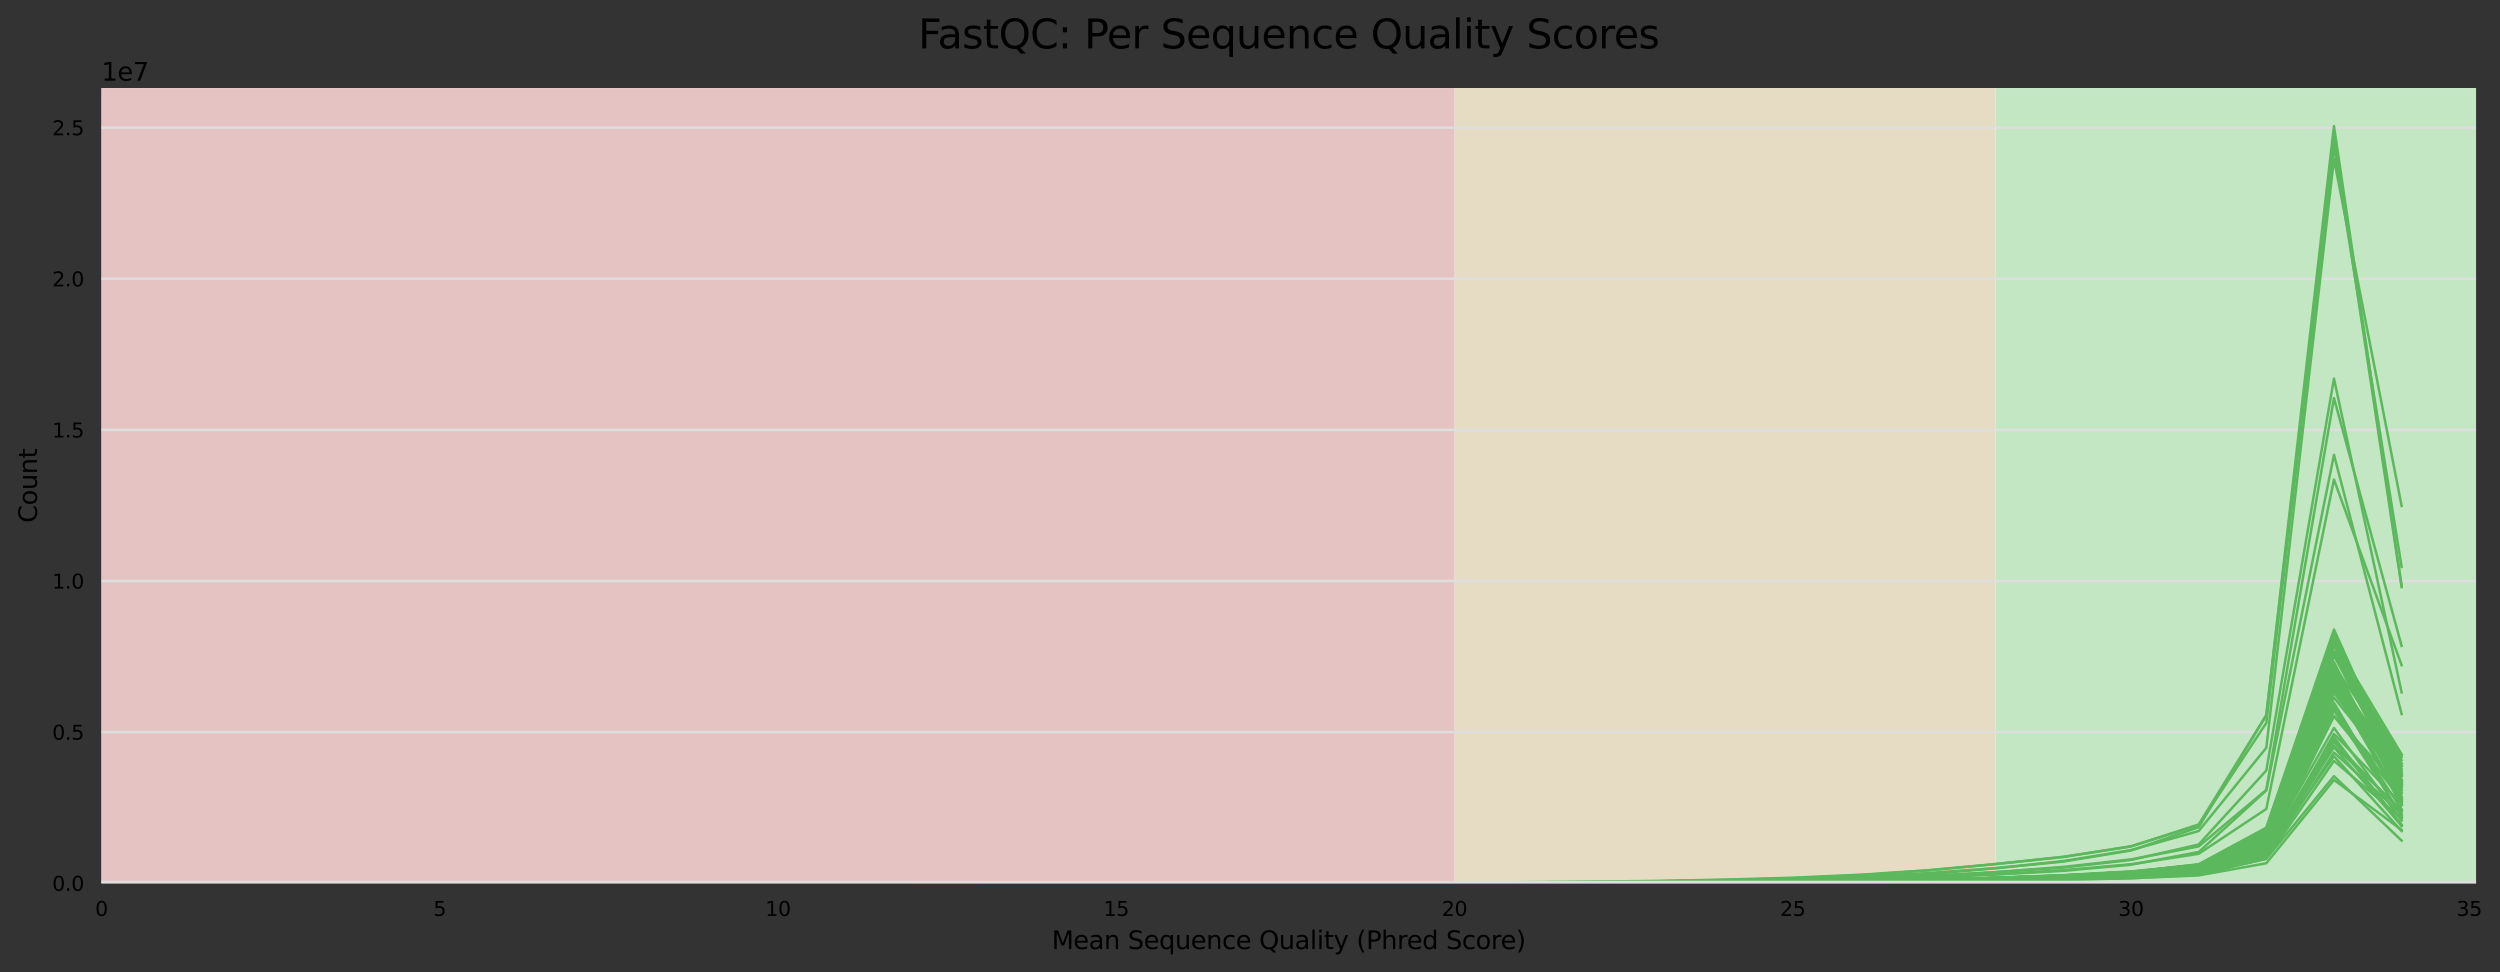 <?xml version="1.0" encoding="utf-8" standalone="no"?>
<!DOCTYPE svg PUBLIC "-//W3C//DTD SVG 1.1//EN"
  "http://www.w3.org/Graphics/SVG/1.1/DTD/svg11.dtd">
<svg xmlns:xlink="http://www.w3.org/1999/xlink" width="999.821pt" height="388.845pt" viewBox="0 0 999.821 388.845" xmlns="http://www.w3.org/2000/svg" version="1.1">
 <rect x="0" y="0" width="999.821" height="388.845" fill="#333333" stroke="none"/>
 <defs>
  <style type="text/css">*{stroke-linejoin: round; stroke-linecap: butt}</style>
 </defs>
 <g id="figure_1">
  <g id="axes_1">
   <g id="patch_1">
    <path d="M 40.601 353.224 
L 990.236 353.224 
L 990.236 35.256 
L 40.601 35.256 
z
" style="fill: #ffffff"/>
   </g>
   <g id="patch_2">
    <path d="M 798.145 353.224 
L 2746.115 353.224 
L 2746.115 35.256 
L 798.145 35.256 
z
" clip-path="url(#pe443ae61d0)" style="fill: #c3e6c3"/>
   </g>
   <g id="patch_3">
    <path d="M 581.704 353.224 
L 798.145 353.224 
L 798.145 35.256 
L 581.704 35.256 
z
" clip-path="url(#pe443ae61d0)" style="fill: #e6dcc3"/>
   </g>
   <g id="patch_4">
    <path d="M 40.601 353.224 
L 581.704 353.224 
L 581.704 35.256 
L 40.601 35.256 
z
" clip-path="url(#pe443ae61d0)" style="fill: #e6c3c3"/>
   </g>
   <g id="matplotlib.axis_1">
    <g id="xtick_1">
     <g id="text_1">
      <!-- 0 -->
      <g transform="translate(38.056 366.303) scale(0.08 -0.08)">
       <defs>
        <path id="DejaVuSans-30" d="M 2034 4250 
Q 1547 4250 1301 3770 
Q 1056 3291 1056 2328 
Q 1056 1369 1301 889 
Q 1547 409 2034 409 
Q 2525 409 2770 889 
Q 3016 1369 3016 2328 
Q 3016 3291 2770 3770 
Q 2525 4250 2034 4250 
z
M 2034 4750 
Q 2819 4750 3233 4129 
Q 3647 3509 3647 2328 
Q 3647 1150 3233 529 
Q 2819 -91 2034 -91 
Q 1250 -91 836 529 
Q 422 1150 422 2328 
Q 422 3509 836 4129 
Q 1250 4750 2034 4750 
z
" transform="scale(0.016)"/>
       </defs>
       <use xlink:href="#DejaVuSans-30"/>
      </g>
     </g>
    </g>
    <g id="xtick_2">
     <g id="text_2">
      <!-- 5 -->
      <g transform="translate(173.331 366.303) scale(0.08 -0.08)">
       <defs>
        <path id="DejaVuSans-35" d="M 691 4666 
L 3169 4666 
L 3169 4134 
L 1269 4134 
L 1269 2991 
Q 1406 3038 1543 3061 
Q 1681 3084 1819 3084 
Q 2600 3084 3056 2656 
Q 3513 2228 3513 1497 
Q 3513 744 3044 326 
Q 2575 -91 1722 -91 
Q 1428 -91 1123 -41 
Q 819 9 494 109 
L 494 744 
Q 775 591 1075 516 
Q 1375 441 1709 441 
Q 2250 441 2565 725 
Q 2881 1009 2881 1497 
Q 2881 1984 2565 2268 
Q 2250 2553 1709 2553 
Q 1456 2553 1204 2497 
Q 953 2441 691 2322 
L 691 4666 
z
" transform="scale(0.016)"/>
       </defs>
       <use xlink:href="#DejaVuSans-35"/>
      </g>
     </g>
    </g>
    <g id="xtick_3">
     <g id="text_3">
      <!-- 10 -->
      <g transform="translate(306.062 366.303) scale(0.08 -0.08)">
       <defs>
        <path id="DejaVuSans-31" d="M 794 531 
L 1825 531 
L 1825 4091 
L 703 3866 
L 703 4441 
L 1819 4666 
L 2450 4666 
L 2450 531 
L 3481 531 
L 3481 0 
L 794 0 
L 794 531 
z
" transform="scale(0.016)"/>
       </defs>
       <use xlink:href="#DejaVuSans-31"/>
       <use xlink:href="#DejaVuSans-30" x="63.623"/>
      </g>
     </g>
    </g>
    <g id="xtick_4">
     <g id="text_4">
      <!-- 15 -->
      <g transform="translate(441.338 366.303) scale(0.08 -0.08)">
       <use xlink:href="#DejaVuSans-31"/>
       <use xlink:href="#DejaVuSans-35" x="63.623"/>
      </g>
     </g>
    </g>
    <g id="xtick_5">
     <g id="text_5">
      <!-- 20 -->
      <g transform="translate(576.614 366.303) scale(0.08 -0.08)">
       <defs>
        <path id="DejaVuSans-32" d="M 1228 531 
L 3431 531 
L 3431 0 
L 469 0 
L 469 531 
Q 828 903 1448 1529 
Q 2069 2156 2228 2338 
Q 2531 2678 2651 2914 
Q 2772 3150 2772 3378 
Q 2772 3750 2511 3984 
Q 2250 4219 1831 4219 
Q 1534 4219 1204 4116 
Q 875 4013 500 3803 
L 500 4441 
Q 881 4594 1212 4672 
Q 1544 4750 1819 4750 
Q 2544 4750 2975 4387 
Q 3406 4025 3406 3419 
Q 3406 3131 3298 2873 
Q 3191 2616 2906 2266 
Q 2828 2175 2409 1742 
Q 1991 1309 1228 531 
z
" transform="scale(0.016)"/>
       </defs>
       <use xlink:href="#DejaVuSans-32"/>
       <use xlink:href="#DejaVuSans-30" x="63.623"/>
      </g>
     </g>
    </g>
    <g id="xtick_6">
     <g id="text_6">
      <!-- 25 -->
      <g transform="translate(711.889 366.303) scale(0.08 -0.08)">
       <use xlink:href="#DejaVuSans-32"/>
       <use xlink:href="#DejaVuSans-35" x="63.623"/>
      </g>
     </g>
    </g>
    <g id="xtick_7">
     <g id="text_7">
      <!-- 30 -->
      <g transform="translate(847.165 366.303) scale(0.08 -0.08)">
       <defs>
        <path id="DejaVuSans-33" d="M 2597 2516 
Q 3050 2419 3304 2112 
Q 3559 1806 3559 1356 
Q 3559 666 3084 287 
Q 2609 -91 1734 -91 
Q 1441 -91 1130 -33 
Q 819 25 488 141 
L 488 750 
Q 750 597 1062 519 
Q 1375 441 1716 441 
Q 2309 441 2620 675 
Q 2931 909 2931 1356 
Q 2931 1769 2642 2001 
Q 2353 2234 1838 2234 
L 1294 2234 
L 1294 2753 
L 1863 2753 
Q 2328 2753 2575 2939 
Q 2822 3125 2822 3475 
Q 2822 3834 2567 4026 
Q 2313 4219 1838 4219 
Q 1578 4219 1281 4162 
Q 984 4106 628 3988 
L 628 4550 
Q 988 4650 1302 4700 
Q 1616 4750 1894 4750 
Q 2613 4750 3031 4423 
Q 3450 4097 3450 3541 
Q 3450 3153 3228 2886 
Q 3006 2619 2597 2516 
z
" transform="scale(0.016)"/>
       </defs>
       <use xlink:href="#DejaVuSans-33"/>
       <use xlink:href="#DejaVuSans-30" x="63.623"/>
      </g>
     </g>
    </g>
    <g id="xtick_8">
     <g id="text_8">
      <!-- 35 -->
      <g transform="translate(982.441 366.303) scale(0.08 -0.08)">
       <use xlink:href="#DejaVuSans-33"/>
       <use xlink:href="#DejaVuSans-35" x="63.623"/>
      </g>
     </g>
    </g>
    <g id="text_9">
     <!-- Mean Sequence Quality (Phred Score) -->
     <g transform="translate(420.626 379.565) scale(0.1 -0.1)">
      <defs>
       <path id="DejaVuSans-4d" d="M 628 4666 
L 1569 4666 
L 2759 1491 
L 3956 4666 
L 4897 4666 
L 4897 0 
L 4281 0 
L 4281 4097 
L 3078 897 
L 2444 897 
L 1241 4097 
L 1241 0 
L 628 0 
L 628 4666 
z
" transform="scale(0.016)"/>
       <path id="DejaVuSans-65" d="M 3597 1894 
L 3597 1613 
L 953 1613 
Q 991 1019 1311 708 
Q 1631 397 2203 397 
Q 2534 397 2845 478 
Q 3156 559 3463 722 
L 3463 178 
Q 3153 47 2828 -22 
Q 2503 -91 2169 -91 
Q 1331 -91 842 396 
Q 353 884 353 1716 
Q 353 2575 817 3079 
Q 1281 3584 2069 3584 
Q 2775 3584 3186 3129 
Q 3597 2675 3597 1894 
z
M 3022 2063 
Q 3016 2534 2758 2815 
Q 2500 3097 2075 3097 
Q 1594 3097 1305 2825 
Q 1016 2553 972 2059 
L 3022 2063 
z
" transform="scale(0.016)"/>
       <path id="DejaVuSans-61" d="M 2194 1759 
Q 1497 1759 1228 1600 
Q 959 1441 959 1056 
Q 959 750 1161 570 
Q 1363 391 1709 391 
Q 2188 391 2477 730 
Q 2766 1069 2766 1631 
L 2766 1759 
L 2194 1759 
z
M 3341 1997 
L 3341 0 
L 2766 0 
L 2766 531 
Q 2569 213 2275 61 
Q 1981 -91 1556 -91 
Q 1019 -91 701 211 
Q 384 513 384 1019 
Q 384 1609 779 1909 
Q 1175 2209 1959 2209 
L 2766 2209 
L 2766 2266 
Q 2766 2663 2505 2880 
Q 2244 3097 1772 3097 
Q 1472 3097 1187 3025 
Q 903 2953 641 2809 
L 641 3341 
Q 956 3463 1253 3523 
Q 1550 3584 1831 3584 
Q 2591 3584 2966 3190 
Q 3341 2797 3341 1997 
z
" transform="scale(0.016)"/>
       <path id="DejaVuSans-6e" d="M 3513 2113 
L 3513 0 
L 2938 0 
L 2938 2094 
Q 2938 2591 2744 2837 
Q 2550 3084 2163 3084 
Q 1697 3084 1428 2787 
Q 1159 2491 1159 1978 
L 1159 0 
L 581 0 
L 581 3500 
L 1159 3500 
L 1159 2956 
Q 1366 3272 1645 3428 
Q 1925 3584 2291 3584 
Q 2894 3584 3203 3211 
Q 3513 2838 3513 2113 
z
" transform="scale(0.016)"/>
       <path id="DejaVuSans-20" transform="scale(0.016)"/>
       <path id="DejaVuSans-53" d="M 3425 4513 
L 3425 3897 
Q 3066 4069 2747 4153 
Q 2428 4238 2131 4238 
Q 1616 4238 1336 4038 
Q 1056 3838 1056 3469 
Q 1056 3159 1242 3001 
Q 1428 2844 1947 2747 
L 2328 2669 
Q 3034 2534 3370 2195 
Q 3706 1856 3706 1288 
Q 3706 609 3251 259 
Q 2797 -91 1919 -91 
Q 1588 -91 1214 -16 
Q 841 59 441 206 
L 441 856 
Q 825 641 1194 531 
Q 1563 422 1919 422 
Q 2459 422 2753 634 
Q 3047 847 3047 1241 
Q 3047 1584 2836 1778 
Q 2625 1972 2144 2069 
L 1759 2144 
Q 1053 2284 737 2584 
Q 422 2884 422 3419 
Q 422 4038 858 4394 
Q 1294 4750 2059 4750 
Q 2388 4750 2728 4690 
Q 3069 4631 3425 4513 
z
" transform="scale(0.016)"/>
       <path id="DejaVuSans-71" d="M 947 1747 
Q 947 1113 1208 752 
Q 1469 391 1925 391 
Q 2381 391 2643 752 
Q 2906 1113 2906 1747 
Q 2906 2381 2643 2742 
Q 2381 3103 1925 3103 
Q 1469 3103 1208 2742 
Q 947 2381 947 1747 
z
M 2906 525 
Q 2725 213 2448 61 
Q 2172 -91 1784 -91 
Q 1150 -91 751 415 
Q 353 922 353 1747 
Q 353 2572 751 3078 
Q 1150 3584 1784 3584 
Q 2172 3584 2448 3432 
Q 2725 3281 2906 2969 
L 2906 3500 
L 3481 3500 
L 3481 -1331 
L 2906 -1331 
L 2906 525 
z
" transform="scale(0.016)"/>
       <path id="DejaVuSans-75" d="M 544 1381 
L 544 3500 
L 1119 3500 
L 1119 1403 
Q 1119 906 1312 657 
Q 1506 409 1894 409 
Q 2359 409 2629 706 
Q 2900 1003 2900 1516 
L 2900 3500 
L 3475 3500 
L 3475 0 
L 2900 0 
L 2900 538 
Q 2691 219 2414 64 
Q 2138 -91 1772 -91 
Q 1169 -91 856 284 
Q 544 659 544 1381 
z
M 1991 3584 
L 1991 3584 
z
" transform="scale(0.016)"/>
       <path id="DejaVuSans-63" d="M 3122 3366 
L 3122 2828 
Q 2878 2963 2633 3030 
Q 2388 3097 2138 3097 
Q 1578 3097 1268 2742 
Q 959 2388 959 1747 
Q 959 1106 1268 751 
Q 1578 397 2138 397 
Q 2388 397 2633 464 
Q 2878 531 3122 666 
L 3122 134 
Q 2881 22 2623 -34 
Q 2366 -91 2075 -91 
Q 1284 -91 818 406 
Q 353 903 353 1747 
Q 353 2603 823 3093 
Q 1294 3584 2113 3584 
Q 2378 3584 2631 3529 
Q 2884 3475 3122 3366 
z
" transform="scale(0.016)"/>
       <path id="DejaVuSans-51" d="M 2522 4238 
Q 1834 4238 1429 3725 
Q 1025 3213 1025 2328 
Q 1025 1447 1429 934 
Q 1834 422 2522 422 
Q 3209 422 3611 934 
Q 4013 1447 4013 2328 
Q 4013 3213 3611 3725 
Q 3209 4238 2522 4238 
z
M 3406 84 
L 4238 -825 
L 3475 -825 
L 2784 -78 
Q 2681 -84 2626 -87 
Q 2572 -91 2522 -91 
Q 1538 -91 948 567 
Q 359 1225 359 2328 
Q 359 3434 948 4092 
Q 1538 4750 2522 4750 
Q 3503 4750 4090 4092 
Q 4678 3434 4678 2328 
Q 4678 1516 4351 937 
Q 4025 359 3406 84 
z
" transform="scale(0.016)"/>
       <path id="DejaVuSans-6c" d="M 603 4863 
L 1178 4863 
L 1178 0 
L 603 0 
L 603 4863 
z
" transform="scale(0.016)"/>
       <path id="DejaVuSans-69" d="M 603 3500 
L 1178 3500 
L 1178 0 
L 603 0 
L 603 3500 
z
M 603 4863 
L 1178 4863 
L 1178 4134 
L 603 4134 
L 603 4863 
z
" transform="scale(0.016)"/>
       <path id="DejaVuSans-74" d="M 1172 4494 
L 1172 3500 
L 2356 3500 
L 2356 3053 
L 1172 3053 
L 1172 1153 
Q 1172 725 1289 603 
Q 1406 481 1766 481 
L 2356 481 
L 2356 0 
L 1766 0 
Q 1100 0 847 248 
Q 594 497 594 1153 
L 594 3053 
L 172 3053 
L 172 3500 
L 594 3500 
L 594 4494 
L 1172 4494 
z
" transform="scale(0.016)"/>
       <path id="DejaVuSans-79" d="M 2059 -325 
Q 1816 -950 1584 -1140 
Q 1353 -1331 966 -1331 
L 506 -1331 
L 506 -850 
L 844 -850 
Q 1081 -850 1212 -737 
Q 1344 -625 1503 -206 
L 1606 56 
L 191 3500 
L 800 3500 
L 1894 763 
L 2988 3500 
L 3597 3500 
L 2059 -325 
z
" transform="scale(0.016)"/>
       <path id="DejaVuSans-28" d="M 1984 4856 
Q 1566 4138 1362 3434 
Q 1159 2731 1159 2009 
Q 1159 1288 1364 580 
Q 1569 -128 1984 -844 
L 1484 -844 
Q 1016 -109 783 600 
Q 550 1309 550 2009 
Q 550 2706 781 3412 
Q 1013 4119 1484 4856 
L 1984 4856 
z
" transform="scale(0.016)"/>
       <path id="DejaVuSans-50" d="M 1259 4147 
L 1259 2394 
L 2053 2394 
Q 2494 2394 2734 2622 
Q 2975 2850 2975 3272 
Q 2975 3691 2734 3919 
Q 2494 4147 2053 4147 
L 1259 4147 
z
M 628 4666 
L 2053 4666 
Q 2838 4666 3239 4311 
Q 3641 3956 3641 3272 
Q 3641 2581 3239 2228 
Q 2838 1875 2053 1875 
L 1259 1875 
L 1259 0 
L 628 0 
L 628 4666 
z
" transform="scale(0.016)"/>
       <path id="DejaVuSans-68" d="M 3513 2113 
L 3513 0 
L 2938 0 
L 2938 2094 
Q 2938 2591 2744 2837 
Q 2550 3084 2163 3084 
Q 1697 3084 1428 2787 
Q 1159 2491 1159 1978 
L 1159 0 
L 581 0 
L 581 4863 
L 1159 4863 
L 1159 2956 
Q 1366 3272 1645 3428 
Q 1925 3584 2291 3584 
Q 2894 3584 3203 3211 
Q 3513 2838 3513 2113 
z
" transform="scale(0.016)"/>
       <path id="DejaVuSans-72" d="M 2631 2963 
Q 2534 3019 2420 3045 
Q 2306 3072 2169 3072 
Q 1681 3072 1420 2755 
Q 1159 2438 1159 1844 
L 1159 0 
L 581 0 
L 581 3500 
L 1159 3500 
L 1159 2956 
Q 1341 3275 1631 3429 
Q 1922 3584 2338 3584 
Q 2397 3584 2469 3576 
Q 2541 3569 2628 3553 
L 2631 2963 
z
" transform="scale(0.016)"/>
       <path id="DejaVuSans-64" d="M 2906 2969 
L 2906 4863 
L 3481 4863 
L 3481 0 
L 2906 0 
L 2906 525 
Q 2725 213 2448 61 
Q 2172 -91 1784 -91 
Q 1150 -91 751 415 
Q 353 922 353 1747 
Q 353 2572 751 3078 
Q 1150 3584 1784 3584 
Q 2172 3584 2448 3432 
Q 2725 3281 2906 2969 
z
M 947 1747 
Q 947 1113 1208 752 
Q 1469 391 1925 391 
Q 2381 391 2643 752 
Q 2906 1113 2906 1747 
Q 2906 2381 2643 2742 
Q 2381 3103 1925 3103 
Q 1469 3103 1208 2742 
Q 947 2381 947 1747 
z
" transform="scale(0.016)"/>
       <path id="DejaVuSans-6f" d="M 1959 3097 
Q 1497 3097 1228 2736 
Q 959 2375 959 1747 
Q 959 1119 1226 758 
Q 1494 397 1959 397 
Q 2419 397 2687 759 
Q 2956 1122 2956 1747 
Q 2956 2369 2687 2733 
Q 2419 3097 1959 3097 
z
M 1959 3584 
Q 2709 3584 3137 3096 
Q 3566 2609 3566 1747 
Q 3566 888 3137 398 
Q 2709 -91 1959 -91 
Q 1206 -91 779 398 
Q 353 888 353 1747 
Q 353 2609 779 3096 
Q 1206 3584 1959 3584 
z
" transform="scale(0.016)"/>
       <path id="DejaVuSans-29" d="M 513 4856 
L 1013 4856 
Q 1481 4119 1714 3412 
Q 1947 2706 1947 2009 
Q 1947 1309 1714 600 
Q 1481 -109 1013 -844 
L 513 -844 
Q 928 -128 1133 580 
Q 1338 1288 1338 2009 
Q 1338 2731 1133 3434 
Q 928 4138 513 4856 
z
" transform="scale(0.016)"/>
      </defs>
      <use xlink:href="#DejaVuSans-4d"/>
      <use xlink:href="#DejaVuSans-65" x="86.279"/>
      <use xlink:href="#DejaVuSans-61" x="147.803"/>
      <use xlink:href="#DejaVuSans-6e" x="209.082"/>
      <use xlink:href="#DejaVuSans-20" x="272.461"/>
      <use xlink:href="#DejaVuSans-53" x="304.248"/>
      <use xlink:href="#DejaVuSans-65" x="367.725"/>
      <use xlink:href="#DejaVuSans-71" x="429.248"/>
      <use xlink:href="#DejaVuSans-75" x="492.725"/>
      <use xlink:href="#DejaVuSans-65" x="556.104"/>
      <use xlink:href="#DejaVuSans-6e" x="617.627"/>
      <use xlink:href="#DejaVuSans-63" x="681.006"/>
      <use xlink:href="#DejaVuSans-65" x="735.986"/>
      <use xlink:href="#DejaVuSans-20" x="797.51"/>
      <use xlink:href="#DejaVuSans-51" x="829.297"/>
      <use xlink:href="#DejaVuSans-75" x="908.008"/>
      <use xlink:href="#DejaVuSans-61" x="971.387"/>
      <use xlink:href="#DejaVuSans-6c" x="1032.666"/>
      <use xlink:href="#DejaVuSans-69" x="1060.449"/>
      <use xlink:href="#DejaVuSans-74" x="1088.232"/>
      <use xlink:href="#DejaVuSans-79" x="1127.441"/>
      <use xlink:href="#DejaVuSans-20" x="1186.621"/>
      <use xlink:href="#DejaVuSans-28" x="1218.408"/>
      <use xlink:href="#DejaVuSans-50" x="1257.422"/>
      <use xlink:href="#DejaVuSans-68" x="1317.725"/>
      <use xlink:href="#DejaVuSans-72" x="1381.104"/>
      <use xlink:href="#DejaVuSans-65" x="1419.967"/>
      <use xlink:href="#DejaVuSans-64" x="1481.49"/>
      <use xlink:href="#DejaVuSans-20" x="1544.967"/>
      <use xlink:href="#DejaVuSans-53" x="1576.754"/>
      <use xlink:href="#DejaVuSans-63" x="1640.23"/>
      <use xlink:href="#DejaVuSans-6f" x="1695.211"/>
      <use xlink:href="#DejaVuSans-72" x="1756.393"/>
      <use xlink:href="#DejaVuSans-65" x="1795.256"/>
      <use xlink:href="#DejaVuSans-29" x="1856.779"/>
     </g>
    </g>
   </g>
   <g id="matplotlib.axis_2">
    <g id="ytick_1">
     <g id="line2d_1">
      <path d="M 40.601 353.224 
L 990.236 353.224 
" clip-path="url(#pe443ae61d0)" style="fill: none; stroke: #dedede; stroke-linecap: square"/>
     </g>
     <g id="text_10">
      <!-- 0.0 -->
      <g transform="translate(20.878 356.263) scale(0.08 -0.08)">
       <defs>
        <path id="DejaVuSans-2e" d="M 684 794 
L 1344 794 
L 1344 0 
L 684 0 
L 684 794 
z
" transform="scale(0.016)"/>
       </defs>
       <use xlink:href="#DejaVuSans-30"/>
       <use xlink:href="#DejaVuSans-2e" x="63.623"/>
       <use xlink:href="#DejaVuSans-30" x="95.41"/>
      </g>
     </g>
    </g>
    <g id="ytick_2">
     <g id="line2d_2">
      <path d="M 40.601 292.79 
L 990.236 292.79 
" clip-path="url(#pe443ae61d0)" style="fill: none; stroke: #dedede; stroke-linecap: square"/>
     </g>
     <g id="text_11">
      <!-- 0.5 -->
      <g transform="translate(20.878 295.829) scale(0.08 -0.08)">
       <use xlink:href="#DejaVuSans-30"/>
       <use xlink:href="#DejaVuSans-2e" x="63.623"/>
       <use xlink:href="#DejaVuSans-35" x="95.41"/>
      </g>
     </g>
    </g>
    <g id="ytick_3">
     <g id="line2d_3">
      <path d="M 40.601 232.355 
L 990.236 232.355 
" clip-path="url(#pe443ae61d0)" style="fill: none; stroke: #dedede; stroke-linecap: square"/>
     </g>
     <g id="text_12">
      <!-- 1.0 -->
      <g transform="translate(20.878 235.395) scale(0.08 -0.08)">
       <use xlink:href="#DejaVuSans-31"/>
       <use xlink:href="#DejaVuSans-2e" x="63.623"/>
       <use xlink:href="#DejaVuSans-30" x="95.41"/>
      </g>
     </g>
    </g>
    <g id="ytick_4">
     <g id="line2d_4">
      <path d="M 40.601 171.921 
L 990.236 171.921 
" clip-path="url(#pe443ae61d0)" style="fill: none; stroke: #dedede; stroke-linecap: square"/>
     </g>
     <g id="text_13">
      <!-- 1.5 -->
      <g transform="translate(20.878 174.96) scale(0.08 -0.08)">
       <use xlink:href="#DejaVuSans-31"/>
       <use xlink:href="#DejaVuSans-2e" x="63.623"/>
       <use xlink:href="#DejaVuSans-35" x="95.41"/>
      </g>
     </g>
    </g>
    <g id="ytick_5">
     <g id="line2d_5">
      <path d="M 40.601 111.486 
L 990.236 111.486 
" clip-path="url(#pe443ae61d0)" style="fill: none; stroke: #dedede; stroke-linecap: square"/>
     </g>
     <g id="text_14">
      <!-- 2.0 -->
      <g transform="translate(20.878 114.526) scale(0.08 -0.08)">
       <use xlink:href="#DejaVuSans-32"/>
       <use xlink:href="#DejaVuSans-2e" x="63.623"/>
       <use xlink:href="#DejaVuSans-30" x="95.41"/>
      </g>
     </g>
    </g>
    <g id="ytick_6">
     <g id="line2d_6">
      <path d="M 40.601 51.052 
L 990.236 51.052 
" clip-path="url(#pe443ae61d0)" style="fill: none; stroke: #dedede; stroke-linecap: square"/>
     </g>
     <g id="text_15">
      <!-- 2.5 -->
      <g transform="translate(20.878 54.091) scale(0.08 -0.08)">
       <use xlink:href="#DejaVuSans-32"/>
       <use xlink:href="#DejaVuSans-2e" x="63.623"/>
       <use xlink:href="#DejaVuSans-35" x="95.41"/>
      </g>
     </g>
    </g>
    <g id="text_16">
     <!-- Count -->
     <g transform="translate(14.798 209.088) rotate(-90) scale(0.1 -0.1)">
      <defs>
       <path id="DejaVuSans-43" d="M 4122 4306 
L 4122 3641 
Q 3803 3938 3442 4084 
Q 3081 4231 2675 4231 
Q 1875 4231 1450 3742 
Q 1025 3253 1025 2328 
Q 1025 1406 1450 917 
Q 1875 428 2675 428 
Q 3081 428 3442 575 
Q 3803 722 4122 1019 
L 4122 359 
Q 3791 134 3420 21 
Q 3050 -91 2638 -91 
Q 1578 -91 968 557 
Q 359 1206 359 2328 
Q 359 3453 968 4101 
Q 1578 4750 2638 4750 
Q 3056 4750 3426 4639 
Q 3797 4528 4122 4306 
z
" transform="scale(0.016)"/>
      </defs>
      <use xlink:href="#DejaVuSans-43"/>
      <use xlink:href="#DejaVuSans-6f" x="69.824"/>
      <use xlink:href="#DejaVuSans-75" x="131.006"/>
      <use xlink:href="#DejaVuSans-6e" x="194.385"/>
      <use xlink:href="#DejaVuSans-74" x="257.764"/>
     </g>
    </g>
    <g id="text_17">
     <!-- 1e7 -->
     <g transform="translate(40.601 32.256) scale(0.1 -0.1)">
      <defs>
       <path id="DejaVuSans-37" d="M 525 4666 
L 3525 4666 
L 3525 4397 
L 1831 0 
L 1172 0 
L 2766 4134 
L 525 4134 
L 525 4666 
z
" transform="scale(0.016)"/>
      </defs>
      <use xlink:href="#DejaVuSans-31"/>
      <use xlink:href="#DejaVuSans-65" x="63.623"/>
      <use xlink:href="#DejaVuSans-37" x="125.146"/>
     </g>
    </g>
   </g>
   <g id="line2d_7">
    <path d="M 527.593 353.224 
L 554.648 353.224 
L 581.704 353.222 
L 608.759 353.217 
L 635.814 353.202 
L 662.869 353.161 
L 689.924 353.075 
L 716.979 352.907 
L 744.034 352.625 
L 771.09 352.161 
L 798.145 351.492 
L 825.2 350.684 
L 852.255 349.509 
L 879.31 347.397 
L 906.365 338.121 
L 933.42 274.34 
L 960.476 313.43 
" clip-path="url(#pe443ae61d0)" style="fill: none; stroke: #5cb85c; stroke-linecap: square"/>
   </g>
   <g id="line2d_8">
    <path d="M 392.318 353.224 
L 419.373 353.224 
L 446.428 353.223 
L 473.483 353.222 
L 500.538 353.217 
L 527.593 353.207 
L 554.648 353.192 
L 581.704 353.161 
L 608.759 353.123 
L 635.814 353.064 
L 662.869 352.989 
L 689.924 352.863 
L 716.979 352.684 
L 744.034 352.424 
L 771.09 352.03 
L 798.145 351.481 
L 825.2 350.75 
L 852.255 349.496 
L 879.31 346.885 
L 906.365 334.29 
L 933.42 271.555 
L 960.476 321.805 
" clip-path="url(#pe443ae61d0)" style="fill: none; stroke: #5cb85c; stroke-linecap: square"/>
   </g>
   <g id="line2d_9">
    <path d="M 500.538 353.224 
L 527.593 353.224 
L 554.648 353.224 
L 581.704 353.221 
L 608.759 353.213 
L 635.814 353.19 
L 662.869 353.142 
L 689.924 353.045 
L 716.979 352.867 
L 744.034 352.564 
L 771.09 352.058 
L 798.145 351.327 
L 825.2 350.429 
L 852.255 349.117 
L 879.31 346.824 
L 906.365 336.999 
L 933.42 266.145 
L 960.476 306.306 
" clip-path="url(#pe443ae61d0)" style="fill: none; stroke: #5cb85c; stroke-linecap: square"/>
   </g>
   <g id="line2d_10">
    <path d="M 419.373 353.224 
L 446.428 353.223 
L 473.483 353.221 
L 500.538 353.215 
L 527.593 353.203 
L 554.648 353.183 
L 581.704 353.151 
L 608.759 353.109 
L 635.814 353.052 
L 662.869 352.982 
L 689.924 352.861 
L 716.979 352.699 
L 744.034 352.433 
L 771.09 352.031 
L 798.145 351.441 
L 825.2 350.688 
L 852.255 349.354 
L 879.31 346.705 
L 906.365 334.206 
L 933.42 262.072 
L 960.476 313.738 
" clip-path="url(#pe443ae61d0)" style="fill: none; stroke: #5cb85c; stroke-linecap: square"/>
   </g>
   <g id="line2d_11">
    <path d="M 527.593 353.224 
L 554.648 353.224 
L 581.704 353.222 
L 608.759 353.216 
L 635.814 353.199 
L 662.869 353.159 
L 689.924 353.069 
L 716.979 352.905 
L 744.034 352.623 
L 771.09 352.163 
L 798.145 351.516 
L 825.2 350.725 
L 852.255 349.579 
L 879.31 347.515 
L 906.365 338.603 
L 933.42 277.069 
L 960.476 313.979 
" clip-path="url(#pe443ae61d0)" style="fill: none; stroke: #5cb85c; stroke-linecap: square"/>
   </g>
   <g id="line2d_12">
    <path d="M 419.373 353.224 
L 446.428 353.223 
L 473.483 353.221 
L 500.538 353.216 
L 527.593 353.205 
L 554.648 353.189 
L 581.704 353.159 
L 608.759 353.118 
L 635.814 353.062 
L 662.869 352.986 
L 689.924 352.861 
L 716.979 352.693 
L 744.034 352.428 
L 771.09 352.049 
L 798.145 351.498 
L 825.2 350.799 
L 852.255 349.586 
L 879.31 347.085 
L 906.365 335.173 
L 933.42 274.109 
L 960.476 322.001 
" clip-path="url(#pe443ae61d0)" style="fill: none; stroke: #5cb85c; stroke-linecap: square"/>
   </g>
   <g id="line2d_13">
    <path d="M 527.593 353.224 
L 554.648 353.224 
L 581.704 353.223 
L 608.759 353.218 
L 635.814 353.204 
L 662.869 353.171 
L 689.924 353.094 
L 716.979 352.955 
L 744.034 352.714 
L 771.09 352.331 
L 798.145 351.757 
L 825.2 351.067 
L 852.255 350.056 
L 879.31 348.225 
L 906.365 340.25 
L 933.42 286.422 
L 960.476 319.628 
" clip-path="url(#pe443ae61d0)" style="fill: none; stroke: #5cb85c; stroke-linecap: square"/>
   </g>
   <g id="line2d_14">
    <path d="M 392.318 353.224 
L 419.373 353.224 
L 446.428 353.223 
L 473.483 353.222 
L 500.538 353.217 
L 527.593 353.208 
L 554.648 353.194 
L 581.704 353.171 
L 608.759 353.136 
L 635.814 353.091 
L 662.869 353.027 
L 689.924 352.922 
L 716.979 352.782 
L 744.034 352.562 
L 771.09 352.229 
L 798.145 351.774 
L 825.2 351.151 
L 852.255 350.101 
L 879.31 347.878 
L 906.365 337.307 
L 933.42 284.007 
L 960.476 326.228 
" clip-path="url(#pe443ae61d0)" style="fill: none; stroke: #5cb85c; stroke-linecap: square"/>
   </g>
   <g id="line2d_15">
    <path d="M 527.593 353.224 
L 554.648 353.224 
L 581.704 353.222 
L 608.759 353.214 
L 635.814 353.194 
L 662.869 353.148 
L 689.924 353.049 
L 716.979 352.872 
L 744.034 352.565 
L 771.09 352.067 
L 798.145 351.34 
L 825.2 350.486 
L 852.255 349.245 
L 879.31 347.025 
L 906.365 337.495 
L 933.42 269.651 
L 960.476 309.011 
" clip-path="url(#pe443ae61d0)" style="fill: none; stroke: #5cb85c; stroke-linecap: square"/>
   </g>
   <g id="line2d_16">
    <path d="M 365.262 353.224 
L 392.318 353.224 
L 419.373 353.224 
L 446.428 353.223 
L 473.483 353.221 
L 500.538 353.217 
L 527.593 353.205 
L 554.648 353.189 
L 581.704 353.156 
L 608.759 353.116 
L 635.814 353.057 
L 662.869 352.979 
L 689.924 352.843 
L 716.979 352.672 
L 744.034 352.399 
L 771.09 351.98 
L 798.145 351.399 
L 825.2 350.643 
L 852.255 349.371 
L 879.31 346.746 
L 906.365 334.188 
L 933.42 265.961 
L 960.476 317.139 
" clip-path="url(#pe443ae61d0)" style="fill: none; stroke: #5cb85c; stroke-linecap: square"/>
   </g>
   <g id="line2d_17">
    <path d="M 527.593 353.224 
L 554.648 353.223 
L 581.704 353.222 
L 608.759 353.215 
L 635.814 353.193 
L 662.869 353.145 
L 689.924 353.033 
L 716.979 352.835 
L 744.034 352.494 
L 771.09 351.935 
L 798.145 351.143 
L 825.2 350.188 
L 852.255 348.798 
L 879.31 346.367 
L 906.365 335.67 
L 933.42 260.591 
L 960.476 305.316 
" clip-path="url(#pe443ae61d0)" style="fill: none; stroke: #5cb85c; stroke-linecap: square"/>
   </g>
   <g id="line2d_18">
    <path d="M 365.262 353.224 
L 392.318 353.224 
L 419.373 353.224 
L 446.428 353.223 
L 473.483 353.221 
L 500.538 353.216 
L 527.593 353.202 
L 554.648 353.184 
L 581.704 353.15 
L 608.759 353.106 
L 635.814 353.037 
L 662.869 352.949 
L 689.924 352.802 
L 716.979 352.593 
L 744.034 352.288 
L 771.09 351.824 
L 798.145 351.166 
L 825.2 350.331 
L 852.255 348.884 
L 879.31 345.923 
L 906.365 331.739 
L 933.42 256.873 
L 960.476 314.552 
" clip-path="url(#pe443ae61d0)" style="fill: none; stroke: #5cb85c; stroke-linecap: square"/>
   </g>
   <g id="line2d_19">
    <path d="M 500.538 353.224 
L 527.593 353.224 
L 554.648 353.224 
L 581.704 353.222 
L 608.759 353.216 
L 635.814 353.198 
L 662.869 353.157 
L 689.924 353.061 
L 716.979 352.893 
L 744.034 352.602 
L 771.09 352.122 
L 798.145 351.437 
L 825.2 350.603 
L 852.255 349.413 
L 879.31 347.305 
L 906.365 338.357 
L 933.42 273.386 
L 960.476 309.579 
" clip-path="url(#pe443ae61d0)" style="fill: none; stroke: #5cb85c; stroke-linecap: square"/>
   </g>
   <g id="line2d_20">
    <path d="M 392.318 353.224 
L 419.373 353.224 
L 446.428 353.223 
L 473.483 353.221 
L 500.538 353.217 
L 527.593 353.206 
L 554.648 353.191 
L 581.704 353.163 
L 608.759 353.123 
L 635.814 353.066 
L 662.869 352.99 
L 689.924 352.858 
L 716.979 352.68 
L 744.034 352.41 
L 771.09 352.009 
L 798.145 351.439 
L 825.2 350.702 
L 852.255 349.471 
L 879.31 346.954 
L 906.365 334.834 
L 933.42 269.213 
L 960.476 318.698 
" clip-path="url(#pe443ae61d0)" style="fill: none; stroke: #5cb85c; stroke-linecap: square"/>
   </g>
   <g id="line2d_21">
    <path d="M 527.593 353.224 
L 554.648 353.224 
L 581.704 353.222 
L 608.759 353.217 
L 635.814 353.199 
L 662.869 353.159 
L 689.924 353.066 
L 716.979 352.901 
L 744.034 352.61 
L 771.09 352.135 
L 798.145 351.483 
L 825.2 350.682 
L 852.255 349.505 
L 879.31 347.427 
L 906.365 338.363 
L 933.42 274.948 
L 960.476 312.657 
" clip-path="url(#pe443ae61d0)" style="fill: none; stroke: #5cb85c; stroke-linecap: square"/>
   </g>
   <g id="line2d_22">
    <path d="M 392.318 353.224 
L 419.373 353.224 
L 446.428 353.223 
L 473.483 353.222 
L 500.538 353.216 
L 527.593 353.207 
L 554.648 353.191 
L 581.704 353.161 
L 608.759 353.122 
L 635.814 353.065 
L 662.869 352.986 
L 689.924 352.858 
L 716.979 352.681 
L 744.034 352.418 
L 771.09 352.03 
L 798.145 351.472 
L 825.2 350.758 
L 852.255 349.54 
L 879.31 347.018 
L 906.365 334.936 
L 933.42 271.875 
L 960.476 320.712 
" clip-path="url(#pe443ae61d0)" style="fill: none; stroke: #5cb85c; stroke-linecap: square"/>
   </g>
   <g id="line2d_23">
    <path d="M 527.593 353.224 
L 554.648 353.224 
L 581.704 353.223 
L 608.759 353.219 
L 635.814 353.207 
L 662.869 353.176 
L 689.924 353.107 
L 716.979 352.983 
L 744.034 352.758 
L 771.09 352.398 
L 798.145 351.885 
L 825.2 351.246 
L 852.255 350.305 
L 879.31 348.641 
L 906.365 341.602 
L 933.42 293.505 
L 960.476 321.579 
" clip-path="url(#pe443ae61d0)" style="fill: none; stroke: #5cb85c; stroke-linecap: square"/>
   </g>
   <g id="line2d_24">
    <path d="M 419.373 353.224 
L 446.428 353.223 
L 473.483 353.222 
L 500.538 353.218 
L 527.593 353.209 
L 554.648 353.196 
L 581.704 353.172 
L 608.759 353.143 
L 635.814 353.097 
L 662.869 353.037 
L 689.924 352.937 
L 716.979 352.8 
L 744.034 352.59 
L 771.09 352.278 
L 798.145 351.84 
L 825.2 351.269 
L 852.255 350.318 
L 879.31 348.29 
L 906.365 338.833 
L 933.42 291.138 
L 960.476 328.143 
" clip-path="url(#pe443ae61d0)" style="fill: none; stroke: #5cb85c; stroke-linecap: square"/>
   </g>
   <g id="line2d_25">
    <path d="M 527.593 353.224 
L 554.648 353.224 
L 581.704 353.222 
L 608.759 353.218 
L 635.814 353.205 
L 662.869 353.178 
L 689.924 353.12 
L 716.979 353.017 
L 744.034 352.834 
L 771.09 352.53 
L 798.145 352.088 
L 825.2 351.55 
L 852.255 350.731 
L 879.31 349.283 
L 906.365 343.122 
L 933.42 300.966 
L 960.476 325.598 
" clip-path="url(#pe443ae61d0)" style="fill: none; stroke: #5cb85c; stroke-linecap: square"/>
   </g>
   <g id="line2d_26">
    <path d="M 392.318 353.224 
L 419.373 353.224 
L 446.428 353.223 
L 473.483 353.222 
L 500.538 353.218 
L 527.593 353.211 
L 554.648 353.199 
L 581.704 353.177 
L 608.759 353.15 
L 635.814 353.113 
L 662.869 353.069 
L 689.924 353 
L 716.979 352.89 
L 744.034 352.731 
L 771.09 352.488 
L 798.145 352.126 
L 825.2 351.658 
L 852.255 350.834 
L 879.31 349.142 
L 906.365 341.24 
L 933.42 298.827 
L 960.476 330.263 
" clip-path="url(#pe443ae61d0)" style="fill: none; stroke: #5cb85c; stroke-linecap: square"/>
   </g>
   <g id="line2d_27">
    <path d="M 500.538 353.224 
L 527.593 353.224 
L 554.648 353.224 
L 581.704 353.222 
L 608.759 353.216 
L 635.814 353.199 
L 662.869 353.162 
L 689.924 353.074 
L 716.979 352.912 
L 744.034 352.633 
L 771.09 352.178 
L 798.145 351.516 
L 825.2 350.688 
L 852.255 349.467 
L 879.31 347.289 
L 906.365 337.872 
L 933.42 275.762 
L 960.476 313.396 
" clip-path="url(#pe443ae61d0)" style="fill: none; stroke: #5cb85c; stroke-linecap: square"/>
   </g>
   <g id="line2d_28">
    <path d="M 392.318 353.224 
L 419.373 353.224 
L 446.428 353.223 
L 473.483 353.221 
L 500.538 353.215 
L 527.593 353.205 
L 554.648 353.188 
L 581.704 353.155 
L 608.759 353.114 
L 635.814 353.05 
L 662.869 352.974 
L 689.924 352.847 
L 716.979 352.674 
L 744.034 352.411 
L 771.09 352.017 
L 798.145 351.454 
L 825.2 350.714 
L 852.255 349.433 
L 879.31 346.714 
L 906.365 334.12 
L 933.42 273.002 
L 960.476 321.975 
" clip-path="url(#pe443ae61d0)" style="fill: none; stroke: #5cb85c; stroke-linecap: square"/>
   </g>
   <g id="line2d_29">
    <path d="M 527.593 353.224 
L 554.648 353.224 
L 581.704 353.223 
L 608.759 353.219 
L 635.814 353.209 
L 662.869 353.181 
L 689.924 353.122 
L 716.979 353.008 
L 744.034 352.804 
L 771.09 352.47 
L 798.145 351.987 
L 825.2 351.39 
L 852.255 350.502 
L 879.31 348.914 
L 906.365 342.095 
L 933.42 296.824 
L 960.476 324.62 
" clip-path="url(#pe443ae61d0)" style="fill: none; stroke: #5cb85c; stroke-linecap: square"/>
   </g>
   <g id="line2d_30">
    <path d="M 392.318 353.224 
L 419.373 353.224 
L 446.428 353.223 
L 473.483 353.222 
L 500.538 353.218 
L 527.593 353.21 
L 554.648 353.2 
L 581.704 353.179 
L 608.759 353.15 
L 635.814 353.112 
L 662.869 353.058 
L 689.924 352.968 
L 716.979 352.851 
L 744.034 352.666 
L 771.09 352.374 
L 798.145 351.974 
L 825.2 351.436 
L 852.255 350.523 
L 879.31 348.6 
L 906.365 339.593 
L 933.42 294.819 
L 960.476 330.313 
" clip-path="url(#pe443ae61d0)" style="fill: none; stroke: #5cb85c; stroke-linecap: square"/>
   </g>
   <g id="line2d_31">
    <path d="M 527.593 353.224 
L 554.648 353.224 
L 581.704 353.223 
L 608.759 353.218 
L 635.814 353.206 
L 662.869 353.179 
L 689.924 353.122 
L 716.979 353.022 
L 744.034 352.848 
L 771.09 352.557 
L 798.145 352.134 
L 825.2 351.61 
L 852.255 350.825 
L 879.31 349.367 
L 906.365 343.501 
L 933.42 304.299 
L 960.476 327.274 
" clip-path="url(#pe443ae61d0)" style="fill: none; stroke: #5cb85c; stroke-linecap: square"/>
   </g>
   <g id="line2d_32">
    <path d="M 392.318 353.224 
L 419.373 353.224 
L 446.428 353.224 
L 473.483 353.222 
L 500.538 353.218 
L 527.593 353.21 
L 554.648 353.198 
L 581.704 353.178 
L 608.759 353.151 
L 635.814 353.113 
L 662.869 353.069 
L 689.924 352.99 
L 716.979 352.887 
L 744.034 352.718 
L 771.09 352.471 
L 798.145 352.113 
L 825.2 351.648 
L 852.255 350.852 
L 879.31 349.127 
L 906.365 341.287 
L 933.42 302.444 
L 960.476 332.382 
" clip-path="url(#pe443ae61d0)" style="fill: none; stroke: #5cb85c; stroke-linecap: square"/>
   </g>
   <g id="line2d_33">
    <path d="M 500.538 353.224 
L 527.593 353.224 
L 554.648 353.224 
L 581.704 353.223 
L 608.759 353.218 
L 635.814 353.206 
L 662.869 353.178 
L 689.924 353.115 
L 716.979 353 
L 744.034 352.792 
L 771.09 352.458 
L 798.145 351.974 
L 825.2 351.395 
L 852.255 350.529 
L 879.31 349.006 
L 906.365 342.582 
L 933.42 298.294 
L 960.476 324.017 
" clip-path="url(#pe443ae61d0)" style="fill: none; stroke: #5cb85c; stroke-linecap: square"/>
   </g>
   <g id="line2d_34">
    <path d="M 419.373 353.224 
L 446.428 353.223 
L 473.483 353.222 
L 500.538 353.219 
L 527.593 353.21 
L 554.648 353.201 
L 581.704 353.179 
L 608.759 353.153 
L 635.814 353.11 
L 662.869 353.055 
L 689.924 352.969 
L 716.979 352.842 
L 744.034 352.655 
L 771.09 352.376 
L 798.145 351.977 
L 825.2 351.449 
L 852.255 350.567 
L 879.31 348.733 
L 906.365 340.188 
L 933.42 296.004 
L 960.476 329.773 
" clip-path="url(#pe443ae61d0)" style="fill: none; stroke: #5cb85c; stroke-linecap: square"/>
   </g>
   <g id="line2d_35">
    <path d="M 500.538 353.224 
L 527.593 353.224 
L 554.648 353.224 
L 581.704 353.222 
L 608.759 353.217 
L 635.814 353.203 
L 662.869 353.169 
L 689.924 353.091 
L 716.979 352.95 
L 744.034 352.711 
L 771.09 352.306 
L 798.145 351.725 
L 825.2 351.013 
L 852.255 349.981 
L 879.31 348.176 
L 906.365 340.589 
L 933.42 286.28 
L 960.476 315.662 
" clip-path="url(#pe443ae61d0)" style="fill: none; stroke: #5cb85c; stroke-linecap: square"/>
   </g>
   <g id="line2d_36">
    <path d="M 392.318 353.224 
L 419.373 353.224 
L 446.428 353.223 
L 473.483 353.222 
L 500.538 353.218 
L 527.593 353.209 
L 554.648 353.194 
L 581.704 353.169 
L 608.759 353.135 
L 635.814 353.087 
L 662.869 353.018 
L 689.924 352.909 
L 716.979 352.759 
L 744.034 352.535 
L 771.09 352.182 
L 798.145 351.698 
L 825.2 351.054 
L 852.255 349.998 
L 879.31 347.817 
L 906.365 337.5 
L 933.42 282.778 
L 960.476 323.709 
" clip-path="url(#pe443ae61d0)" style="fill: none; stroke: #5cb85c; stroke-linecap: square"/>
   </g>
   <g id="line2d_37">
    <path d="M 527.593 353.224 
L 554.648 353.224 
L 581.704 353.223 
L 608.759 353.22 
L 635.814 353.211 
L 662.869 353.191 
L 689.924 353.145 
L 716.979 353.059 
L 744.034 352.906 
L 771.09 352.658 
L 798.145 352.301 
L 825.2 351.874 
L 852.255 351.227 
L 879.31 350.099 
L 906.365 345.235 
L 933.42 311.938 
L 960.476 331.894 
" clip-path="url(#pe443ae61d0)" style="fill: none; stroke: #5cb85c; stroke-linecap: square"/>
   </g>
   <g id="line2d_38">
    <path d="M 419.373 353.224 
L 446.428 353.224 
L 473.483 353.223 
L 500.538 353.22 
L 527.593 353.214 
L 554.648 353.207 
L 581.704 353.192 
L 608.759 353.172 
L 635.814 353.141 
L 662.869 353.099 
L 689.924 353.031 
L 716.979 352.933 
L 744.034 352.793 
L 771.09 352.58 
L 798.145 352.281 
L 825.2 351.896 
L 852.255 351.241 
L 879.31 349.869 
L 906.365 343.396 
L 933.42 310.421 
L 960.476 336.168 
" clip-path="url(#pe443ae61d0)" style="fill: none; stroke: #5cb85c; stroke-linecap: square"/>
   </g>
   <g id="line2d_39">
    <path d="M 392.318 353.224 
L 419.373 353.223 
L 446.428 353.222 
L 473.483 353.216 
L 500.538 353.2 
L 527.593 353.163 
L 554.648 353.108 
L 581.704 353.015 
L 608.759 352.895 
L 635.814 352.707 
L 662.869 352.439 
L 689.924 351.945 
L 716.979 351.201 
L 744.034 349.978 
L 771.09 348.103 
L 798.145 345.549 
L 825.2 342.643 
L 852.255 338.451 
L 879.31 330.049 
L 906.365 289.117 
L 933.42 58.539 
L 960.476 226.725 
" clip-path="url(#pe443ae61d0)" style="fill: none; stroke: #5cb85c; stroke-linecap: square"/>
   </g>
   <g id="line2d_40">
    <path d="M 392.318 353.224 
L 419.373 353.223 
L 446.428 353.222 
L 473.483 353.214 
L 500.538 353.194 
L 527.593 353.148 
L 554.648 353.081 
L 581.704 352.963 
L 608.759 352.811 
L 635.814 352.59 
L 662.869 352.289 
L 689.924 351.767 
L 716.979 351.018 
L 744.034 349.814 
L 771.09 348.018 
L 798.145 345.547 
L 825.2 342.726 
L 852.255 338.509 
L 879.31 329.722 
L 906.365 285.982 
L 933.42 54.835 
L 960.476 234.814 
" clip-path="url(#pe443ae61d0)" style="fill: none; stroke: #5cb85c; stroke-linecap: square"/>
   </g>
   <g id="line2d_41">
    <path d="M 527.593 353.224 
L 554.648 353.223 
L 581.704 353.219 
L 608.759 353.203 
L 635.814 353.151 
L 662.869 353.026 
L 689.924 352.742 
L 716.979 352.192 
L 744.034 351.235 
L 771.09 349.618 
L 798.145 347.252 
L 825.2 344.338 
L 852.255 339.982 
L 879.31 332.346 
L 906.365 299.056 
L 933.42 63.634 
L 960.476 202.338 
" clip-path="url(#pe443ae61d0)" style="fill: none; stroke: #5cb85c; stroke-linecap: square"/>
   </g>
   <g id="line2d_42">
    <path d="M 392.318 353.224 
L 419.373 353.223 
L 446.428 353.222 
L 473.483 353.215 
L 500.538 353.199 
L 527.593 353.165 
L 554.648 353.116 
L 581.704 353.021 
L 608.759 352.901 
L 635.814 352.714 
L 662.869 352.461 
L 689.924 352.041 
L 716.979 351.447 
L 744.034 350.532 
L 771.09 349.143 
L 798.145 347.161 
L 825.2 344.558 
L 852.255 340.122 
L 879.31 330.817 
L 906.365 286.03 
L 933.42 50.397 
L 960.476 234.192 
" clip-path="url(#pe443ae61d0)" style="fill: none; stroke: #5cb85c; stroke-linecap: square"/>
   </g>
   <g id="line2d_43">
    <path d="M 473.483 353.224 
L 500.538 353.224 
L 527.593 353.224 
L 554.648 353.223 
L 581.704 353.222 
L 608.759 353.214 
L 635.814 353.192 
L 662.869 353.142 
L 689.924 353.034 
L 716.979 352.828 
L 744.034 352.48 
L 771.09 351.916 
L 798.145 351.093 
L 825.2 350.107 
L 852.255 348.686 
L 879.31 346.195 
L 906.365 335.475 
L 933.42 260.861 
L 960.476 307.399 
" clip-path="url(#pe443ae61d0)" style="fill: none; stroke: #5cb85c; stroke-linecap: square"/>
   </g>
   <g id="line2d_44">
    <path d="M 365.262 353.224 
L 392.318 353.224 
L 419.373 353.224 
L 446.428 353.223 
L 473.483 353.221 
L 500.538 353.216 
L 527.593 353.205 
L 554.648 353.189 
L 581.704 353.155 
L 608.759 353.107 
L 635.814 353.038 
L 662.869 352.952 
L 689.924 352.797 
L 716.979 352.583 
L 744.034 352.263 
L 771.09 351.781 
L 798.145 351.098 
L 825.2 350.229 
L 852.255 348.788 
L 879.31 345.863 
L 906.365 331.873 
L 933.42 257.231 
L 960.476 316.152 
" clip-path="url(#pe443ae61d0)" style="fill: none; stroke: #5cb85c; stroke-linecap: square"/>
   </g>
   <g id="line2d_45">
    <path d="M 527.593 353.224 
L 554.648 353.224 
L 581.704 353.222 
L 608.759 353.216 
L 635.814 353.196 
L 662.869 353.149 
L 689.924 353.041 
L 716.979 352.845 
L 744.034 352.493 
L 771.09 351.931 
L 798.145 351.117 
L 825.2 350.15 
L 852.255 348.722 
L 879.31 346.291 
L 906.365 335.627 
L 933.42 261.617 
L 960.476 308.174 
" clip-path="url(#pe443ae61d0)" style="fill: none; stroke: #5cb85c; stroke-linecap: square"/>
   </g>
   <g id="line2d_46">
    <path d="M 392.318 353.224 
L 419.373 353.224 
L 446.428 353.223 
L 473.483 353.221 
L 500.538 353.217 
L 527.593 353.207 
L 554.648 353.189 
L 581.704 353.158 
L 608.759 353.116 
L 635.814 353.046 
L 662.869 352.958 
L 689.924 352.807 
L 716.979 352.596 
L 744.034 352.274 
L 771.09 351.797 
L 798.145 351.101 
L 825.2 350.231 
L 852.255 348.77 
L 879.31 345.827 
L 906.365 331.755 
L 933.42 258.112 
L 960.476 317.306 
" clip-path="url(#pe443ae61d0)" style="fill: none; stroke: #5cb85c; stroke-linecap: square"/>
   </g>
   <g id="line2d_47">
    <path d="M 527.593 353.224 
L 554.648 353.224 
L 581.704 353.221 
L 608.759 353.212 
L 635.814 353.187 
L 662.869 353.142 
L 689.924 353.048 
L 716.979 352.881 
L 744.034 352.592 
L 771.09 352.099 
L 798.145 351.387 
L 825.2 350.531 
L 852.255 349.254 
L 879.31 347.111 
L 906.365 337.715 
L 933.42 270.918 
L 960.476 311.859 
" clip-path="url(#pe443ae61d0)" style="fill: none; stroke: #5cb85c; stroke-linecap: square"/>
   </g>
   <g id="line2d_48">
    <path d="M 392.318 353.224 
L 419.373 353.224 
L 446.428 353.223 
L 473.483 353.222 
L 500.538 353.217 
L 527.593 353.205 
L 554.648 353.189 
L 581.704 353.159 
L 608.759 353.122 
L 635.814 353.067 
L 662.869 353.001 
L 689.924 352.888 
L 716.979 352.73 
L 744.034 352.467 
L 771.09 352.071 
L 798.145 351.501 
L 825.2 350.749 
L 852.255 349.475 
L 879.31 346.974 
L 906.365 335.043 
L 933.42 267.314 
L 960.476 318.656 
" clip-path="url(#pe443ae61d0)" style="fill: none; stroke: #5cb85c; stroke-linecap: square"/>
   </g>
   <g id="line2d_49">
    <path d="M 527.593 353.224 
L 554.648 353.224 
L 581.704 353.222 
L 608.759 353.216 
L 635.814 353.198 
L 662.869 353.16 
L 689.924 353.073 
L 716.979 352.919 
L 744.034 352.658 
L 771.09 352.223 
L 798.145 351.581 
L 825.2 350.808 
L 852.255 349.703 
L 879.31 347.806 
L 906.365 339.541 
L 933.42 278.99 
L 960.476 312.662 
" clip-path="url(#pe443ae61d0)" style="fill: none; stroke: #5cb85c; stroke-linecap: square"/>
   </g>
   <g id="line2d_50">
    <path d="M 419.373 353.224 
L 446.428 353.223 
L 473.483 353.222 
L 500.538 353.218 
L 527.593 353.21 
L 554.648 353.194 
L 581.704 353.167 
L 608.759 353.134 
L 635.814 353.082 
L 662.869 353.015 
L 689.924 352.901 
L 716.979 352.744 
L 744.034 352.499 
L 771.09 352.122 
L 798.145 351.608 
L 825.2 350.916 
L 852.255 349.795 
L 879.31 347.479 
L 906.365 336.27 
L 933.42 275.184 
L 960.476 320.897 
" clip-path="url(#pe443ae61d0)" style="fill: none; stroke: #5cb85c; stroke-linecap: square"/>
   </g>
   <g id="line2d_51">
    <path d="M 527.593 353.224 
L 554.648 353.223 
L 581.704 353.222 
L 608.759 353.216 
L 635.814 353.197 
L 662.869 353.155 
L 689.924 353.063 
L 716.979 352.895 
L 744.034 352.603 
L 771.09 352.121 
L 798.145 351.422 
L 825.2 350.58 
L 852.255 349.355 
L 879.31 347.243 
L 906.365 337.939 
L 933.42 271.159 
L 960.476 310.181 
" clip-path="url(#pe443ae61d0)" style="fill: none; stroke: #5cb85c; stroke-linecap: square"/>
   </g>
   <g id="line2d_52">
    <path d="M 392.318 353.224 
L 419.373 353.224 
L 446.428 353.224 
L 473.483 353.222 
L 500.538 353.218 
L 527.593 353.208 
L 554.648 353.192 
L 581.704 353.164 
L 608.759 353.129 
L 635.814 353.072 
L 662.869 353 
L 689.924 352.874 
L 716.979 352.7 
L 744.034 352.435 
L 771.09 352.027 
L 798.145 351.439 
L 825.2 350.69 
L 852.255 349.413 
L 879.31 346.821 
L 906.365 334.1 
L 933.42 267.307 
L 960.476 319.233 
" clip-path="url(#pe443ae61d0)" style="fill: none; stroke: #5cb85c; stroke-linecap: square"/>
   </g>
   <g id="line2d_53">
    <path d="M 527.593 353.224 
L 554.648 353.223 
L 581.704 353.221 
L 608.759 353.209 
L 635.814 353.183 
L 662.869 353.129 
L 689.924 353.027 
L 716.979 352.844 
L 744.034 352.524 
L 771.09 351.986 
L 798.145 351.2 
L 825.2 350.234 
L 852.255 348.82 
L 879.31 346.407 
L 906.365 335.831 
L 933.42 257.939 
L 960.476 301.925 
" clip-path="url(#pe443ae61d0)" style="fill: none; stroke: #5cb85c; stroke-linecap: square"/>
   </g>
   <g id="line2d_54">
    <path d="M 392.318 353.224 
L 419.373 353.224 
L 446.428 353.223 
L 473.483 353.221 
L 500.538 353.216 
L 527.593 353.203 
L 554.648 353.183 
L 581.704 353.147 
L 608.759 353.104 
L 635.814 353.048 
L 662.869 352.983 
L 689.924 352.864 
L 716.979 352.694 
L 744.034 352.42 
L 771.09 351.993 
L 798.145 351.357 
L 825.2 350.518 
L 852.255 349.12 
L 879.31 346.269 
L 906.365 332.524 
L 933.42 253.009 
L 960.476 310.503 
" clip-path="url(#pe443ae61d0)" style="fill: none; stroke: #5cb85c; stroke-linecap: square"/>
   </g>
   <g id="line2d_55">
    <path d="M 527.593 353.224 
L 554.648 353.223 
L 581.704 353.221 
L 608.759 353.211 
L 635.814 353.186 
L 662.869 353.135 
L 689.924 353.02 
L 716.979 352.811 
L 744.034 352.45 
L 771.09 351.86 
L 798.145 351.008 
L 825.2 349.989 
L 852.255 348.493 
L 879.31 345.918 
L 906.365 334.755 
L 933.42 257.073 
L 960.476 306.121 
" clip-path="url(#pe443ae61d0)" style="fill: none; stroke: #5cb85c; stroke-linecap: square"/>
   </g>
   <g id="line2d_56">
    <path d="M 392.318 353.224 
L 419.373 353.224 
L 446.428 353.223 
L 473.483 353.222 
L 500.538 353.216 
L 527.593 353.204 
L 554.648 353.185 
L 581.704 353.151 
L 608.759 353.105 
L 635.814 353.038 
L 662.869 352.95 
L 689.924 352.799 
L 716.979 352.587 
L 744.034 352.27 
L 771.09 351.778 
L 798.145 351.065 
L 825.2 350.176 
L 852.255 348.655 
L 879.31 345.654 
L 906.365 331.192 
L 933.42 253.104 
L 960.476 314.798 
" clip-path="url(#pe443ae61d0)" style="fill: none; stroke: #5cb85c; stroke-linecap: square"/>
   </g>
   <g id="line2d_57">
    <path d="M 500.538 353.224 
L 527.593 353.224 
L 554.648 353.223 
L 581.704 353.222 
L 608.759 353.215 
L 635.814 353.195 
L 662.869 353.15 
L 689.924 353.048 
L 716.979 352.862 
L 744.034 352.539 
L 771.09 352.005 
L 798.145 351.239 
L 825.2 350.326 
L 852.255 348.984 
L 879.31 346.681 
L 906.365 336.625 
L 933.42 267.89 
L 960.476 312.832 
" clip-path="url(#pe443ae61d0)" style="fill: none; stroke: #5cb85c; stroke-linecap: square"/>
   </g>
   <g id="line2d_58">
    <path d="M 392.318 353.224 
L 419.373 353.224 
L 446.428 353.223 
L 473.483 353.222 
L 500.538 353.217 
L 527.593 353.207 
L 554.648 353.192 
L 581.704 353.162 
L 608.759 353.121 
L 635.814 353.063 
L 662.869 352.986 
L 689.924 352.852 
L 716.979 352.662 
L 744.034 352.376 
L 771.09 351.927 
L 798.145 351.297 
L 825.2 350.486 
L 852.255 349.121 
L 879.31 346.427 
L 906.365 333.393 
L 933.42 264.74 
L 960.476 320.257 
" clip-path="url(#pe443ae61d0)" style="fill: none; stroke: #5cb85c; stroke-linecap: square"/>
   </g>
   <g id="line2d_59">
    <path d="M 527.593 353.224 
L 554.648 353.224 
L 581.704 353.222 
L 608.759 353.217 
L 635.814 353.201 
L 662.869 353.166 
L 689.924 353.087 
L 716.979 352.938 
L 744.034 352.684 
L 771.09 352.26 
L 798.145 351.64 
L 825.2 350.911 
L 852.255 349.82 
L 879.31 347.985 
L 906.365 339.903 
L 933.42 284.05 
L 960.476 319.923 
" clip-path="url(#pe443ae61d0)" style="fill: none; stroke: #5cb85c; stroke-linecap: square"/>
   </g>
   <g id="line2d_60">
    <path d="M 392.318 353.224 
L 419.373 353.224 
L 446.428 353.224 
L 473.483 353.222 
L 500.538 353.219 
L 527.593 353.212 
L 554.648 353.2 
L 581.704 353.179 
L 608.759 353.146 
L 635.814 353.097 
L 662.869 353.034 
L 689.924 352.925 
L 716.979 352.772 
L 744.034 352.541 
L 771.09 352.178 
L 798.145 351.661 
L 825.2 351.008 
L 852.255 349.914 
L 879.31 347.716 
L 906.365 337.089 
L 933.42 281.07 
L 960.476 326.722 
" clip-path="url(#pe443ae61d0)" style="fill: none; stroke: #5cb85c; stroke-linecap: square"/>
   </g>
   <g id="line2d_61">
    <path d="M 500.538 353.224 
L 527.593 353.224 
L 554.648 353.223 
L 581.704 353.221 
L 608.759 353.212 
L 635.814 353.187 
L 662.869 353.134 
L 689.924 353.031 
L 716.979 352.848 
L 744.034 352.526 
L 771.09 351.992 
L 798.145 351.227 
L 825.2 350.284 
L 852.255 348.935 
L 879.31 346.582 
L 906.365 336.491 
L 933.42 262.419 
L 960.476 304.01 
" clip-path="url(#pe443ae61d0)" style="fill: none; stroke: #5cb85c; stroke-linecap: square"/>
   </g>
   <g id="line2d_62">
    <path d="M 392.318 353.224 
L 419.373 353.224 
L 446.428 353.223 
L 473.483 353.221 
L 500.538 353.216 
L 527.593 353.205 
L 554.648 353.185 
L 581.704 353.152 
L 608.759 353.109 
L 635.814 353.047 
L 662.869 352.971 
L 689.924 352.842 
L 716.979 352.667 
L 744.034 352.372 
L 771.09 351.935 
L 798.145 351.306 
L 825.2 350.485 
L 852.255 349.093 
L 879.31 346.289 
L 906.365 332.715 
L 933.42 257.65 
L 960.476 313.535 
" clip-path="url(#pe443ae61d0)" style="fill: none; stroke: #5cb85c; stroke-linecap: square"/>
   </g>
   <g id="line2d_63">
    <path d="M 500.538 353.224 
L 527.593 353.224 
L 554.648 353.223 
L 581.704 353.221 
L 608.759 353.213 
L 635.814 353.188 
L 662.869 353.137 
L 689.924 353.027 
L 716.979 352.83 
L 744.034 352.482 
L 771.09 351.909 
L 798.145 351.088 
L 825.2 350.09 
L 852.255 348.644 
L 879.31 346.162 
L 906.365 335.236 
L 933.42 256.501 
L 960.476 301.709 
" clip-path="url(#pe443ae61d0)" style="fill: none; stroke: #5cb85c; stroke-linecap: square"/>
   </g>
   <g id="line2d_64">
    <path d="M 419.373 353.224 
L 446.428 353.223 
L 473.483 353.221 
L 500.538 353.216 
L 527.593 353.204 
L 554.648 353.184 
L 581.704 353.151 
L 608.759 353.106 
L 635.814 353.04 
L 662.869 352.957 
L 689.924 352.815 
L 716.979 352.619 
L 744.034 352.311 
L 771.09 351.834 
L 798.145 351.147 
L 825.2 350.275 
L 852.255 348.779 
L 879.31 345.735 
L 906.365 331.005 
L 933.42 251.768 
L 960.476 311.963 
" clip-path="url(#pe443ae61d0)" style="fill: none; stroke: #5cb85c; stroke-linecap: square"/>
   </g>
   <g id="line2d_65">
    <path d="M 527.593 353.224 
L 554.648 353.223 
L 581.704 353.222 
L 608.759 353.213 
L 635.814 353.193 
L 662.869 353.145 
L 689.924 353.041 
L 716.979 352.849 
L 744.034 352.524 
L 771.09 351.987 
L 798.145 351.184 
L 825.2 350.234 
L 852.255 348.874 
L 879.31 346.47 
L 906.365 336.191 
L 933.42 260.521 
L 960.476 302.817 
" clip-path="url(#pe443ae61d0)" style="fill: none; stroke: #5cb85c; stroke-linecap: square"/>
   </g>
   <g id="line2d_66">
    <path d="M 392.318 353.224 
L 419.373 353.224 
L 446.428 353.223 
L 473.483 353.222 
L 500.538 353.217 
L 527.593 353.206 
L 554.648 353.189 
L 581.704 353.157 
L 608.759 353.116 
L 635.814 353.055 
L 662.869 352.971 
L 689.924 352.836 
L 716.979 352.643 
L 744.034 352.352 
L 771.09 351.891 
L 798.145 351.236 
L 825.2 350.388 
L 852.255 348.975 
L 879.31 346.075 
L 906.365 331.953 
L 933.42 255.214 
L 960.476 313.666 
" clip-path="url(#pe443ae61d0)" style="fill: none; stroke: #5cb85c; stroke-linecap: square"/>
   </g>
   <g id="line2d_67">
    <path d="M 527.593 353.224 
L 554.648 353.223 
L 581.704 353.219 
L 608.759 353.203 
L 635.814 353.16 
L 662.869 353.057 
L 689.924 352.83 
L 716.979 352.413 
L 744.034 351.688 
L 771.09 350.482 
L 798.145 348.775 
L 825.2 346.696 
L 852.255 343.692 
L 879.31 338.502 
L 906.365 315.882 
L 933.42 159.21 
L 960.476 258.333 
" clip-path="url(#pe443ae61d0)" style="fill: none; stroke: #5cb85c; stroke-linecap: square"/>
   </g>
   <g id="line2d_68">
    <path d="M 392.318 353.224 
L 419.373 353.224 
L 446.428 353.223 
L 473.483 353.219 
L 500.538 353.209 
L 527.593 353.187 
L 554.648 353.151 
L 581.704 353.083 
L 608.759 352.988 
L 635.814 352.855 
L 662.869 352.673 
L 689.924 352.354 
L 716.979 351.927 
L 744.034 351.258 
L 771.09 350.245 
L 798.145 348.798 
L 825.2 346.978 
L 852.255 343.903 
L 879.31 337.746 
L 906.365 308.143 
L 933.42 151.425 
L 960.476 276.898 
" clip-path="url(#pe443ae61d0)" style="fill: none; stroke: #5cb85c; stroke-linecap: square"/>
   </g>
   <g id="line2d_69">
    <path d="M 527.593 353.224 
L 554.648 353.223 
L 581.704 353.22 
L 608.759 353.206 
L 635.814 353.166 
L 662.869 353.082 
L 689.924 352.902 
L 716.979 352.568 
L 744.034 351.985 
L 771.09 351.035 
L 798.145 349.66 
L 825.2 348.014 
L 852.255 345.619 
L 879.31 341.46 
L 906.365 323.515 
L 933.42 191.792 
L 960.476 266.034 
" clip-path="url(#pe443ae61d0)" style="fill: none; stroke: #5cb85c; stroke-linecap: square"/>
   </g>
   <g id="line2d_70">
    <path d="M 392.318 353.224 
L 419.373 353.224 
L 446.428 353.223 
L 473.483 353.22 
L 500.538 353.212 
L 527.593 353.192 
L 554.648 353.163 
L 581.704 353.108 
L 608.759 353.03 
L 635.814 352.927 
L 662.869 352.786 
L 689.924 352.55 
L 716.979 352.212 
L 744.034 351.688 
L 771.09 350.896 
L 798.145 349.758 
L 825.2 348.275 
L 852.255 345.824 
L 879.31 340.743 
L 906.365 316.098 
L 933.42 181.918 
L 960.476 285.554 
" clip-path="url(#pe443ae61d0)" style="fill: none; stroke: #5cb85c; stroke-linecap: square"/>
   </g>
   <g id="line2d_71">
    <path d="M 40.601 353.224 
L 990.236 353.224 
" clip-path="url(#pe443ae61d0)" style="fill: none; stroke: #dedede; stroke-width: 2; stroke-linecap: square"/>
   </g>
   <g id="text_18">
    <!-- FastQC: Per Sequence Quality Scores -->
    <g transform="translate(367.226 19.358) scale(0.16 -0.16)">
     <defs>
      <path id="DejaVuSans-46" d="M 628 4666 
L 3309 4666 
L 3309 4134 
L 1259 4134 
L 1259 2759 
L 3109 2759 
L 3109 2228 
L 1259 2228 
L 1259 0 
L 628 0 
L 628 4666 
z
" transform="scale(0.016)"/>
      <path id="DejaVuSans-73" d="M 2834 3397 
L 2834 2853 
Q 2591 2978 2328 3040 
Q 2066 3103 1784 3103 
Q 1356 3103 1142 2972 
Q 928 2841 928 2578 
Q 928 2378 1081 2264 
Q 1234 2150 1697 2047 
L 1894 2003 
Q 2506 1872 2764 1633 
Q 3022 1394 3022 966 
Q 3022 478 2636 193 
Q 2250 -91 1575 -91 
Q 1294 -91 989 -36 
Q 684 19 347 128 
L 347 722 
Q 666 556 975 473 
Q 1284 391 1588 391 
Q 1994 391 2212 530 
Q 2431 669 2431 922 
Q 2431 1156 2273 1281 
Q 2116 1406 1581 1522 
L 1381 1569 
Q 847 1681 609 1914 
Q 372 2147 372 2553 
Q 372 3047 722 3315 
Q 1072 3584 1716 3584 
Q 2034 3584 2315 3537 
Q 2597 3491 2834 3397 
z
" transform="scale(0.016)"/>
      <path id="DejaVuSans-3a" d="M 750 794 
L 1409 794 
L 1409 0 
L 750 0 
L 750 794 
z
M 750 3309 
L 1409 3309 
L 1409 2516 
L 750 2516 
L 750 3309 
z
" transform="scale(0.016)"/>
     </defs>
     <use xlink:href="#DejaVuSans-46"/>
     <use xlink:href="#DejaVuSans-61" x="48.395"/>
     <use xlink:href="#DejaVuSans-73" x="109.674"/>
     <use xlink:href="#DejaVuSans-74" x="161.773"/>
     <use xlink:href="#DejaVuSans-51" x="200.982"/>
     <use xlink:href="#DejaVuSans-43" x="279.693"/>
     <use xlink:href="#DejaVuSans-3a" x="349.518"/>
     <use xlink:href="#DejaVuSans-20" x="383.209"/>
     <use xlink:href="#DejaVuSans-50" x="414.996"/>
     <use xlink:href="#DejaVuSans-65" x="471.674"/>
     <use xlink:href="#DejaVuSans-72" x="533.197"/>
     <use xlink:href="#DejaVuSans-20" x="574.311"/>
     <use xlink:href="#DejaVuSans-53" x="606.098"/>
     <use xlink:href="#DejaVuSans-65" x="669.574"/>
     <use xlink:href="#DejaVuSans-71" x="731.098"/>
     <use xlink:href="#DejaVuSans-75" x="794.574"/>
     <use xlink:href="#DejaVuSans-65" x="857.953"/>
     <use xlink:href="#DejaVuSans-6e" x="919.477"/>
     <use xlink:href="#DejaVuSans-63" x="982.855"/>
     <use xlink:href="#DejaVuSans-65" x="1037.836"/>
     <use xlink:href="#DejaVuSans-20" x="1099.359"/>
     <use xlink:href="#DejaVuSans-51" x="1131.146"/>
     <use xlink:href="#DejaVuSans-75" x="1209.857"/>
     <use xlink:href="#DejaVuSans-61" x="1273.236"/>
     <use xlink:href="#DejaVuSans-6c" x="1334.516"/>
     <use xlink:href="#DejaVuSans-69" x="1362.299"/>
     <use xlink:href="#DejaVuSans-74" x="1390.082"/>
     <use xlink:href="#DejaVuSans-79" x="1429.291"/>
     <use xlink:href="#DejaVuSans-20" x="1488.471"/>
     <use xlink:href="#DejaVuSans-53" x="1520.258"/>
     <use xlink:href="#DejaVuSans-63" x="1583.734"/>
     <use xlink:href="#DejaVuSans-6f" x="1638.715"/>
     <use xlink:href="#DejaVuSans-72" x="1699.896"/>
     <use xlink:href="#DejaVuSans-65" x="1738.76"/>
     <use xlink:href="#DejaVuSans-73" x="1800.283"/>
    </g>
   </g>
  </g>
 </g>
 <defs>
  <clipPath id="pe443ae61d0">
   <rect x="40.601" y="35.256" width="949.636" height="317.968"/>
  </clipPath>
 </defs>
</svg>

